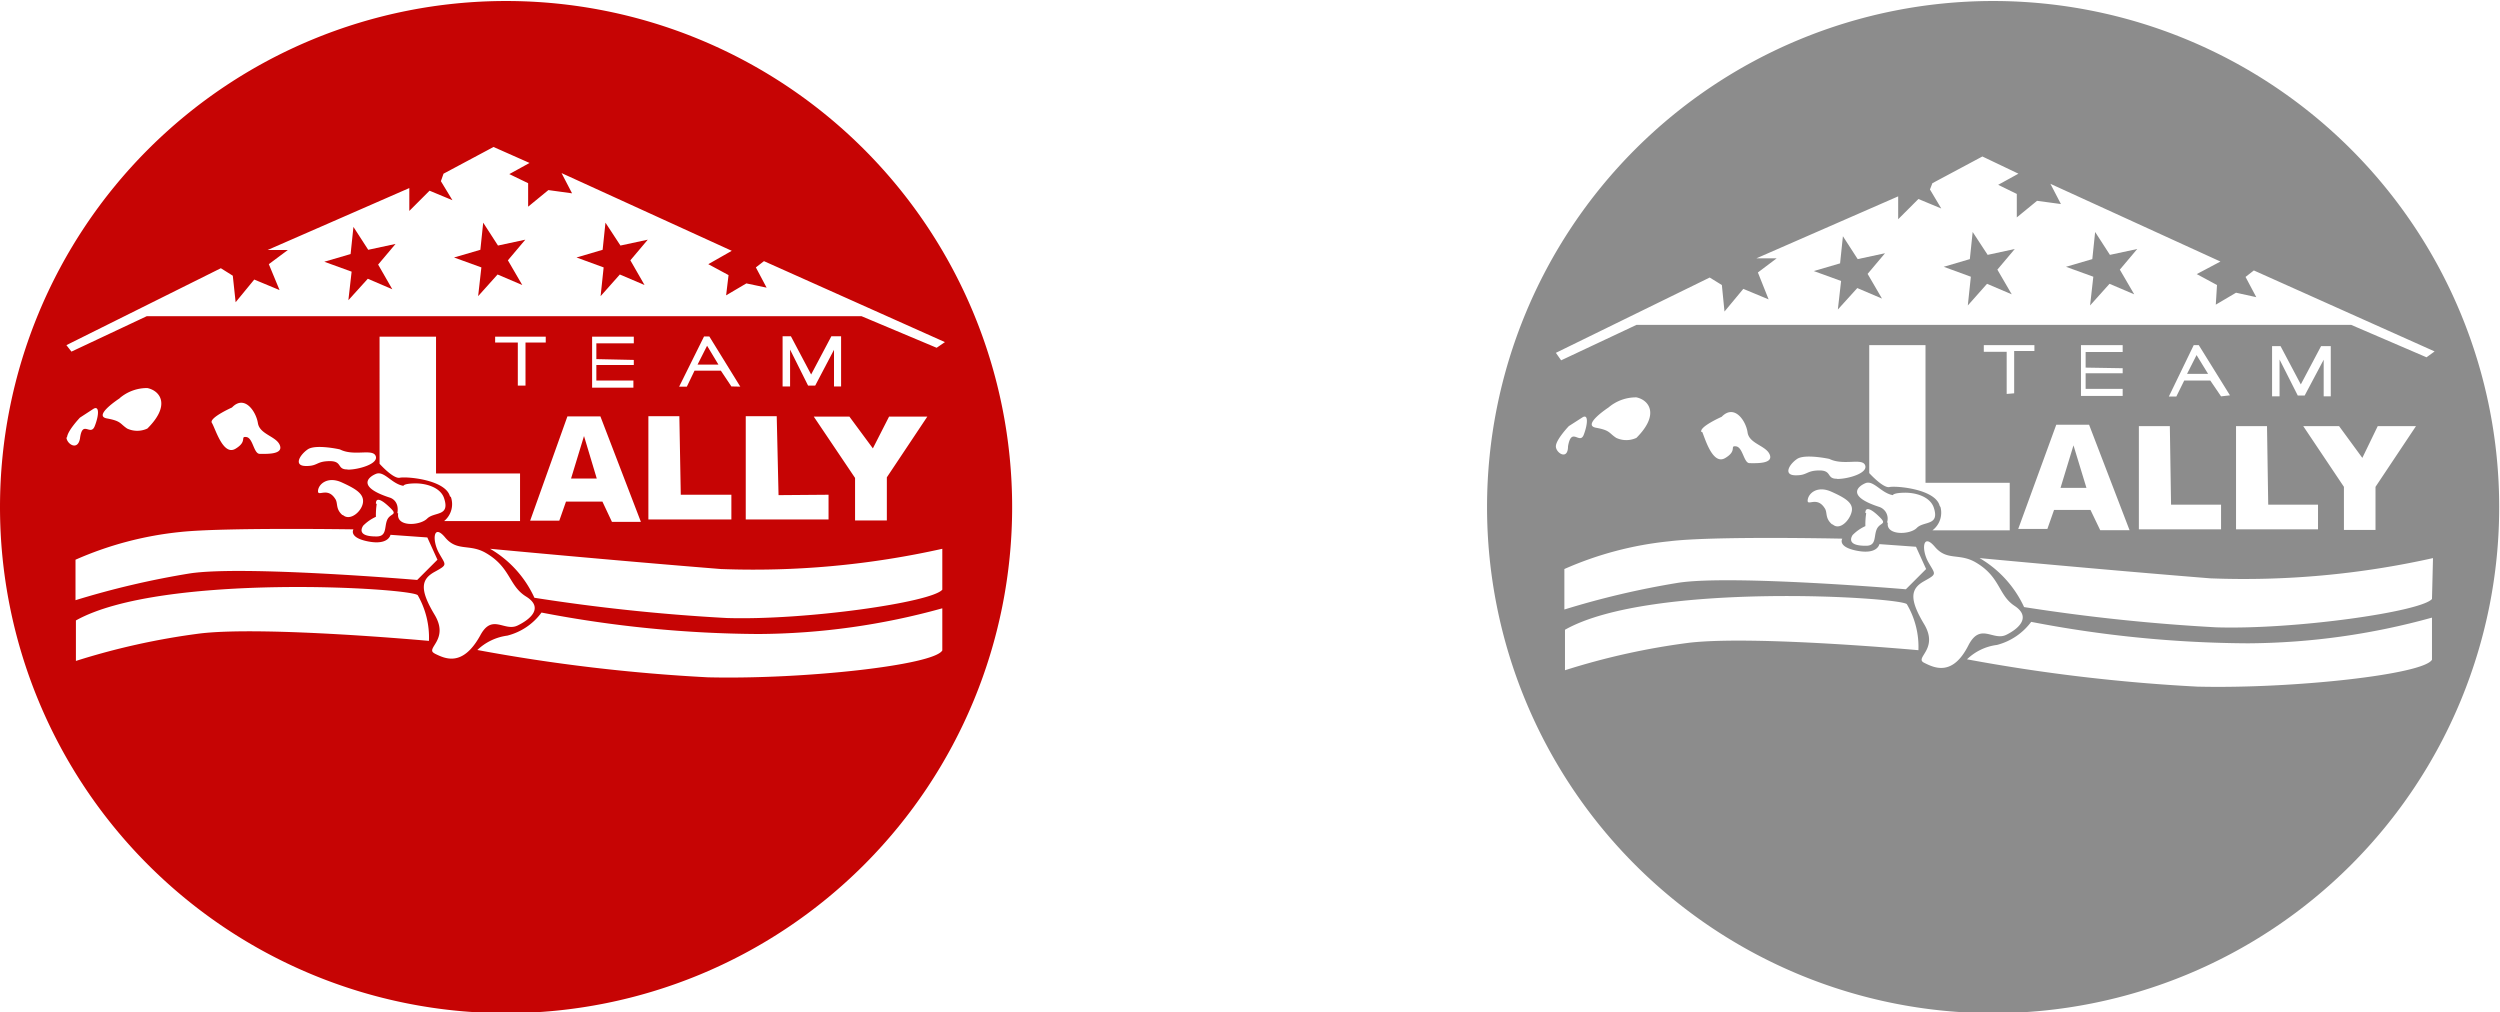 <svg id="Twitter" xmlns="http://www.w3.org/2000/svg" viewBox="0 0 123.5 50"><defs><style>.cls-1{fill:#8c8c8c;}.cls-2{fill:#c60404;}</style></defs><title>tweetlink</title><polygon class="cls-1" points="103.25 15.09 104.21 14.02 105.43 14.54 104.72 13.32 105.58 12.3 104.23 12.59 103.5 11.46 103.36 12.8 102.06 13.18 103.41 13.67 103.25 15.09"/><path class="cls-1" d="M109,0a25,25,0,1,0,25,25A25,25,0,0,0,109,0ZM95,13.66l.6.37.13,1.31.93-1.12,1.25.52-.53-1.33.93-.7h-1l7-3.06,0,1.13,1-1,1.13.47-.56-.94L106,9l2.47-1.32,1.78.85-1,.55.92.45,0,1.16,1-.82,1.18.16-.52-1,8.4,3.84-1.17.62,1,.54L120,15l1-.59,1,.22-.53-1,.41-.32,8.93,4-.4.29L126.69,16H91.38l-3.72,1.75-.26-.37ZM124.32,21h1.77l1.15,1.57L128,21h1.89l-2,3v2.13h-1.56V24Zm.07-1.51h-.34l-.9-1.78v1.82h-.37l0-2.48h.42l1,1.89,1-1.89h.48v2.48h-.35l0-1.81Zm.66,5.39v1.22H121V21h1.53l.06,3.88Zm-4.79-5.35-.53-.78h-1.29l-.39.79h-.37L118.91,17h.25l1.54,2.48Zm0,5.35v1.22H116.2V21h1.53l.06,3.88ZM93,26.69c2.13-.27,8.55-.13,8.55-.13s-.27.41.74.6,1.09-.33,1.09-.33l1.81.13.5,1.1-1,1s-8.62-.73-11.25-.32a41.82,41.82,0,0,0-5.62,1.32v-2A17,17,0,0,1,93,26.69Zm-3-6.61a2.09,2.09,0,0,1,1.38-.5c.62.13,1.16.84,0,2a1.18,1.18,0,0,1-1,0c-.38-.25-.29-.37-1-.5S90,20.08,90,20.08Zm4.59,1.21c-.13-.25,1-.75,1-.75.63-.65,1.2.2,1.28.77s.93.65,1.1,1.11-.71.41-1,.41-.33-.79-.67-.83.09.21-.54.58S94.75,21.54,94.63,21.29Zm8.1,4c0-.41.43-.08.75.25s-.06.22-.2.58,0,.81-.55.79c-.82,0-.76-.33-.63-.53a2.11,2.11,0,0,1,.63-.44A3.7,3.7,0,0,1,102.73,25.3Zm-1.65.56c-.35-.3-.22-.58-.35-.78-.39-.64-.89-.08-.85-.42s.48-.72,1.17-.41,1.11.56,1,1S101.42,26.16,101.08,25.86Zm.23-2.25c-.51,0-.22-.42-.87-.41s-.56.25-1.17.24-.3-.55.09-.81,1.59,0,1.59,0c.71.35,1.63-.07,1.77.32S101.83,23.61,101.31,23.61Zm2.49,2.16a.61.61,0,0,0-.39-.77c-1.6-.52-1.08-1-.68-1.17s.79.5,1.36.59c0,0,0-.11.57-.12s1.27.2,1.45.74c.3.91-.5.65-.84,1S103.69,26.41,103.8,25.77Zm2.6-.82c-.21-.84-2.17-1-2.48-.93s-1-.69-1-.69V17h2.78V23.8h4.16v2.35h-3.82A1.09,1.09,0,0,0,106.4,25Zm3.31-5.53V17.33h-1.13V17h2.5v.29h-1v2.09Zm2.45,1.52h1.62l2,5.21h-1.45l-.48-1-1.8,0-.33.94h-1.44Zm3.28-2.79v.25h-1.83v.77h1.83v.35h-2.06V17h2.06v.34h-1.83v.77ZM87.4,22c0-.33.64-1,.64-1l.67-.43c.3-.19.27.32.07.85S88.17,21,88,22C88,22.71,87.4,22.33,87.4,22Zm17.91,10.07S97.25,31.33,94,31.7a34.85,34.85,0,0,0-6.15,1.36v-2c4.22-2.39,16.65-1.61,16.89-1.26A4.15,4.15,0,0,1,105.31,32.07Zm.28.62c-.5-.25.75-.66,0-1.91s-.66-1.75,0-2.12.56-.32.21-.94-.28-1.47.32-.76,1.19.3,2,.76c1.25.72,1.12,1.62,1.94,2.16s.24,1.11-.41,1.43-1.27-.62-1.86.5C107,33.39,106.09,32.94,105.59,32.69Zm25.09-.15c-.41.73-6.85,1.44-11.58,1.33a87.14,87.14,0,0,1-11.39-1.35,2.6,2.6,0,0,1,1.48-.71,3.06,3.06,0,0,0,1.69-1.14,57.79,57.79,0,0,0,10.7,1.06,34.59,34.59,0,0,0,9.1-1.27Zm0-3c-.54.63-6.78,1.52-10.66,1.4a94.42,94.42,0,0,1-9.49-1,5.44,5.44,0,0,0-2.2-2.42s6.15.58,11.4,1a42.77,42.77,0,0,0,11-1Z" transform="translate(-10.54 0.05)"/><polygon class="cls-1" points="97.21 15.09 98.16 14.02 99.38 14.54 98.67 13.32 99.53 12.3 98.19 12.59 97.45 11.46 97.31 12.8 96.02 13.18 97.36 13.67 97.21 15.09"/><polygon class="cls-1" points="108.04 18.47 109.08 18.47 108.51 17.54 108.04 18.47"/><polygon class="cls-1" points="90.79 15.29 91.75 14.23 92.97 14.75 92.26 13.53 93.12 12.51 91.77 12.8 91.04 11.67 90.9 13.01 89.6 13.39 90.95 13.88 90.79 15.29"/><polygon class="cls-1" points="102.43 22 101.79 24.1 103.07 24.1 102.43 22"/><polygon class="cls-2" points="34.46 18.01 35.49 18.01 34.93 17.08 34.46 18.01"/><polygon class="cls-2" points="28.85 21.54 28.21 23.64 29.48 23.64 28.85 21.54"/><polygon class="cls-2" points="17.21 14.83 18.17 13.77 19.38 14.29 18.68 13.07 19.54 12.05 18.19 12.34 17.46 11.21 17.32 12.55 16.02 12.93 17.37 13.42 17.21 14.83"/><polygon class="cls-2" points="29.67 14.63 30.62 13.56 31.84 14.08 31.14 12.86 32 11.84 30.65 12.13 29.91 11 29.77 12.34 28.48 12.72 29.82 13.21 29.67 14.63"/><polygon class="cls-2" points="23.62 14.63 24.58 13.56 25.8 14.08 25.09 12.86 25.95 11.84 24.6 12.13 23.87 11 23.73 12.34 22.43 12.72 23.78 13.21 23.62 14.63"/><path class="cls-2" d="M35.54,0a25,25,0,1,0,25,25A25,25,0,0,0,35.54,0ZM21.45,13.2l.59.37.14,1.31.92-1.12,1.25.52L23.82,13l.94-.7h-1l7-3.06,0,1.13,1-1,1.13.47-.57-.94.13-.37,2.47-1.32L36.7,8l-1,.55.93.45,0,1.16,1-.82,1.17.16-.52-1,8.41,3.84L45.53,13l1,.54-.12,1,1-.59,1,.21-.53-1,.4-.31,8.94,4-.41.28L53.1,15.57H17.79l-3.72,1.75L13.82,17Zm29.29,7.33H52.5l1.16,1.57.8-1.57h1.89l-2,3v2.13H52.78v-2.1ZM50.81,19h-.35l-.89-1.78v1.82H49.2l0-2.48h.41l1,1.89,1-1.89h.48v2.48h-.35l0-1.81Zm.66,5.39v1.22H47.38v-5.1h1.53L49,24.41Zm-4.8-5.35-.52-.78h-1.3l-.38.79h-.38l1.23-2.48h.26l1.53,2.48Zm0,5.35v1.22h-4.1v-5.1h1.53l.07,3.88ZM19.45,26.23C21.57,26,28,26.1,28,26.1s-.26.41.74.6,1.09-.33,1.09-.33l1.82.13.5,1.1-1,1s-8.62-.73-11.25-.32a42.2,42.2,0,0,0-5.63,1.32v-2A17.08,17.08,0,0,1,19.45,26.23Zm-3-6.61a2.08,2.08,0,0,1,1.37-.5c.63.13,1.17.84,0,2a1.18,1.18,0,0,1-1,0c-.37-.25-.29-.37-1-.5S16.46,19.62,16.46,19.62ZM21,20.83c-.12-.25,1-.75,1-.75.62-.65,1.19.2,1.28.77s.93.65,1.09,1.11-.7.41-1,.41-.33-.79-.66-.83.08.21-.54.58S21.17,21.08,21,20.83Zm8.11,4c0-.41.42-.08.75.25s-.06.22-.2.57,0,.82-.55.8c-.83,0-.76-.33-.63-.53a2.11,2.11,0,0,1,.63-.44A3.7,3.7,0,0,1,29.15,24.84Zm-1.66.56c-.34-.3-.21-.58-.34-.78-.39-.64-.89-.08-.86-.42s.49-.72,1.17-.41,1.11.56,1.05,1S27.84,25.7,27.49,25.4Zm.24-2.25c-.52,0-.22-.42-.88-.41s-.56.25-1.17.24-.29-.55.1-.82,1.59,0,1.59,0c.7.36,1.62-.06,1.77.33S28.24,23.15,27.73,23.15Zm2.48,2.16c.11-.65-.38-.77-.38-.77-1.6-.52-1.09-1-.68-1.17s.78.5,1.36.59c0,0,0-.11.56-.12s1.28.2,1.45.74c.3.91-.49.65-.84,1S30.1,26,30.21,25.31Zm2.6-.82c-.21-.84-2.16-1-2.48-.93s-1-.69-1-.69V16.58h2.79v6.76h4.15v2.35H32.48A1.08,1.08,0,0,0,32.81,24.49ZM36.12,19V16.87H35v-.29h2.5v.29h-1V19Zm2.45,1.52H40.2l2,5.21H40.77l-.47-1-1.8,0-.33.94H36.73Zm3.28-2.79v.25H40v.77h1.83v.35H39.79V16.58h2.06v.33H40v.78Zm-28,3.85c0-.33.64-1,.64-1l.66-.43c.31-.19.28.32.07.85s-.61-.35-.73.62C14.37,22.25,13.82,21.87,13.82,21.54ZM31.73,31.61s-8.06-.74-11.28-.37a35.09,35.09,0,0,0-6.16,1.36v-2C18.52,28.23,31,29,31.18,29.36A4.2,4.2,0,0,1,31.73,31.61Zm.28.62c-.5-.25.75-.66,0-1.91s-.67-1.75,0-2.12.55-.32.21-.94-.28-1.47.31-.76,1.2.3,2,.76c1.25.72,1.13,1.62,2,2.16s.24,1.11-.42,1.43-1.26-.62-1.85.5C33.38,32.93,32.51,32.48,32,32.23Zm25.08-.15c-.4.73-6.84,1.44-11.57,1.33a87.14,87.14,0,0,1-11.4-1.35,2.65,2.65,0,0,1,1.48-.71,3,3,0,0,0,1.69-1.14A58,58,0,0,0,48,31.27,34.46,34.46,0,0,0,57.09,30Zm0-3c-.53.63-6.78,1.52-10.65,1.4a94.38,94.38,0,0,1-9.5-1,5.38,5.38,0,0,0-2.19-2.42s6.15.58,11.4,1a42.66,42.66,0,0,0,10.94-1Z" transform="translate(-10.54 0.05)"/></svg>